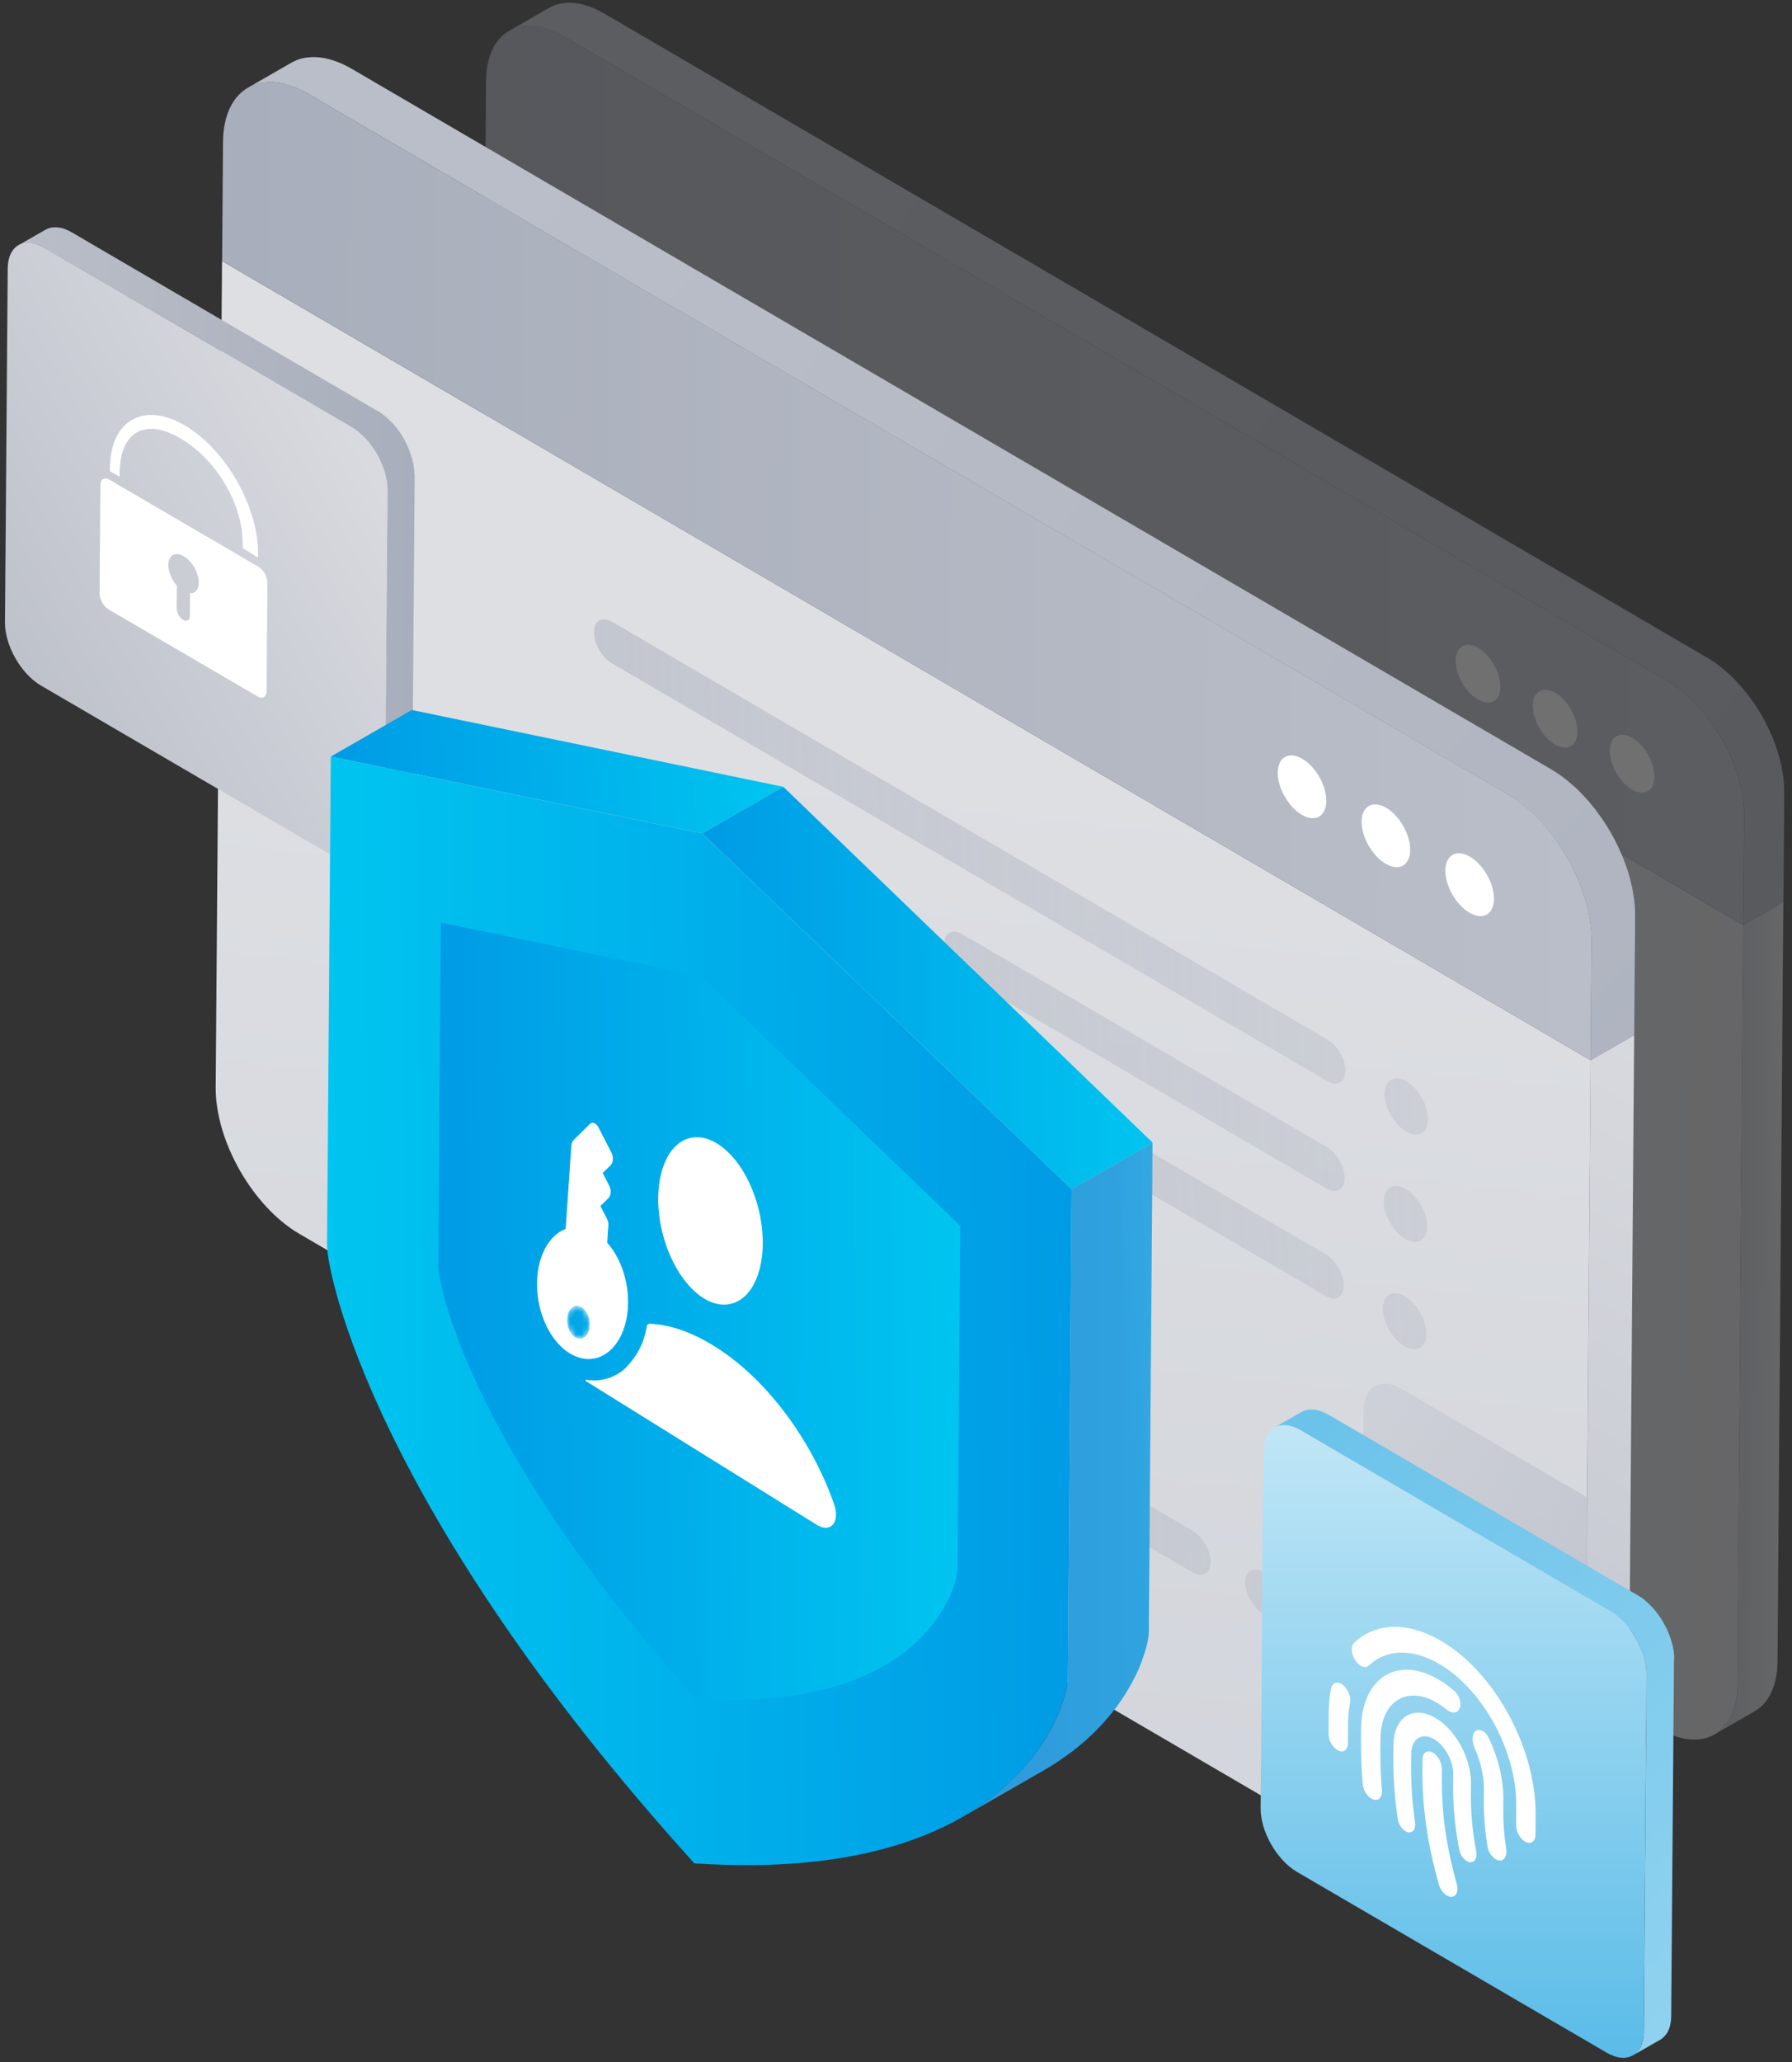 <svg width="319" height="367" viewBox="0 0 319 367" fill="none" xmlns="http://www.w3.org/2000/svg">
<rect x="0" y="0" width="319" height="367" fill="#333333" stroke="none"/>
<g clip-path="url(#clip0_45_1775)">
<g opacity="0.3">
<path d="M86.369 33.87L85.33 169.048C85.264 177.828 91.393 188.586 99.027 193.044L295.356 307.676C302.982 312.126 309.228 308.604 309.294 299.824L310.333 164.646L86.369 33.87Z" fill="url(#paint0_linear_45_1775)"/>
<path d="M309.294 299.808L310.334 164.63L317.459 160.531L316.42 295.709C316.383 300.076 314.824 303.14 312.327 304.57L305.202 308.67C307.699 307.239 309.258 304.168 309.294 299.808Z" fill="url(#paint1_linear_45_1775)"/>
<path d="M100.464 6.526C92.83 2.068 86.592 5.59 86.526 14.386L86.377 33.87L310.334 164.638L310.483 145.154C310.549 136.358 304.412 125.608 296.785 121.158L100.464 6.526Z" fill="url(#paint2_linear_45_1775)"/>
<path d="M99.335 5.924C99.11 5.814 98.894 5.712 98.677 5.618C98.6 5.586 98.522 5.547 98.445 5.516C98.236 5.43 98.034 5.351 97.825 5.28C97.779 5.264 97.725 5.241 97.678 5.225C97.43 5.139 97.175 5.06 96.935 4.989C96.896 4.981 96.865 4.973 96.834 4.965C96.447 4.862 96.059 4.775 95.687 4.711C95.37 4.663 95.067 4.631 94.765 4.614C94.703 4.613 94.641 4.605 94.579 4.605C94.307 4.596 94.036 4.595 93.78 4.601C93.733 4.601 93.686 4.608 93.64 4.616C93.43 4.63 93.221 4.653 93.011 4.683C92.949 4.69 92.879 4.705 92.817 4.713C92.584 4.758 92.351 4.804 92.126 4.872C92.118 4.872 92.103 4.872 92.095 4.88C91.885 4.941 91.676 5.017 91.474 5.094C91.411 5.117 91.357 5.14 91.295 5.171C91.124 5.247 90.953 5.324 90.782 5.416C90.727 5.447 90.673 5.47 90.618 5.501L97.743 1.401C97.743 1.401 97.798 1.371 97.821 1.355C97.852 1.34 97.883 1.325 97.915 1.309C98.078 1.217 98.249 1.14 98.428 1.063C98.459 1.048 98.49 1.033 98.521 1.017C98.544 1.01 98.575 1.002 98.606 0.987C98.808 0.902 99.018 0.834 99.236 0.773C99.243 0.773 99.251 0.773 99.259 0.765C99.484 0.704 99.717 0.651 99.95 0.605C99.981 0.606 100.005 0.59 100.028 0.59C100.067 0.591 100.105 0.591 100.136 0.575C100.338 0.545 100.548 0.523 100.765 0.509C100.796 0.509 100.835 0.501 100.866 0.494C100.882 0.494 100.889 0.494 100.905 0.494C101.169 0.48 101.432 0.481 101.704 0.498C101.727 0.498 101.758 0.498 101.781 0.498C101.812 0.498 101.851 0.506 101.89 0.506C102.192 0.523 102.502 0.556 102.812 0.604C103.184 0.66 103.572 0.747 103.959 0.858C103.982 0.858 104.006 0.866 104.029 0.874C104.044 0.874 104.052 0.881 104.068 0.889C104.315 0.96 104.563 1.039 104.811 1.126C104.865 1.141 104.912 1.165 104.966 1.181C105.167 1.251 105.369 1.33 105.578 1.416C105.609 1.424 105.632 1.44 105.655 1.448C105.701 1.471 105.756 1.495 105.81 1.518C106.026 1.612 106.243 1.714 106.468 1.824C106.553 1.863 106.638 1.902 106.723 1.949C107.009 2.098 107.303 2.255 107.597 2.427L303.926 117.058C304.367 117.316 304.807 117.605 305.24 117.902C305.379 118.004 305.519 118.105 305.658 118.207C305.951 118.418 306.237 118.636 306.523 118.863C306.686 118.988 306.84 119.128 306.994 119.261C307.257 119.487 307.52 119.713 307.775 119.947C307.929 120.095 308.091 120.235 308.246 120.384C308.338 120.477 308.439 120.563 308.531 120.657C308.632 120.758 308.724 120.875 308.824 120.976C309.133 121.295 309.442 121.623 309.743 121.966C309.835 122.075 309.943 122.168 310.036 122.277C310.113 122.371 310.19 122.472 310.267 122.565C310.452 122.783 310.63 123.001 310.807 123.227C310.923 123.375 311.046 123.508 311.154 123.656C311.246 123.78 311.331 123.905 311.424 124.029C311.555 124.201 311.678 124.38 311.809 124.551C311.894 124.668 311.986 124.784 312.071 124.909C312.217 125.119 312.348 125.329 312.494 125.539C312.587 125.672 312.672 125.804 312.764 125.944C312.802 125.998 312.841 126.053 312.872 126.107C313.118 126.496 313.357 126.885 313.58 127.282C313.595 127.305 313.61 127.336 313.626 127.36C313.672 127.438 313.718 127.523 313.764 127.609C313.918 127.889 314.079 128.169 314.225 128.449C314.295 128.581 314.356 128.721 314.425 128.853C314.494 128.993 314.563 129.133 314.633 129.273C314.694 129.397 314.755 129.514 314.817 129.638C314.97 129.965 315.116 130.299 315.262 130.626C315.285 130.68 315.316 130.742 315.339 130.797C315.339 130.812 315.354 130.828 315.362 130.843C315.538 131.255 315.707 131.675 315.868 132.087C315.898 132.165 315.921 132.242 315.952 132.32C316.005 132.475 316.059 132.623 316.112 132.778C316.189 132.988 316.266 133.19 316.334 133.4C316.388 133.563 316.434 133.726 316.479 133.889C316.54 134.084 316.594 134.27 316.655 134.464C316.685 134.581 316.731 134.697 316.762 134.822C316.823 135.031 316.861 135.249 316.914 135.458C316.975 135.691 317.036 135.932 317.081 136.165C317.096 136.25 317.127 136.328 317.142 136.414C317.18 136.584 317.195 136.755 317.225 136.926C317.293 137.299 317.361 137.663 317.405 138.036C317.421 138.137 317.443 138.238 317.458 138.346C317.488 138.579 317.503 138.804 317.525 139.037C317.539 139.2 317.562 139.363 317.569 139.526C317.605 140.038 317.626 140.558 317.623 141.062L317.474 160.546L310.349 164.646L310.498 145.162C310.501 144.657 310.48 144.145 310.444 143.626C310.429 143.463 310.414 143.3 310.4 143.137C310.37 142.803 310.333 142.477 310.28 142.143C310.228 141.778 310.168 141.406 310.1 141.033C310.054 140.777 310.009 140.529 309.956 140.272C309.903 140.039 309.842 139.799 309.789 139.566C309.705 139.232 309.621 138.906 309.53 138.572C309.477 138.377 309.415 138.191 309.354 137.997C309.24 137.624 309.117 137.259 308.987 136.886C308.934 136.73 308.88 136.583 308.827 136.427C308.635 135.914 308.436 135.409 308.221 134.904C308.198 134.85 308.168 134.787 308.145 134.733C307.945 134.282 307.738 133.831 307.515 133.388C307.446 133.248 307.377 133.108 307.308 132.968C307.093 132.548 306.87 132.128 306.639 131.724C306.593 131.646 306.547 131.56 306.501 131.475C306.224 130.993 305.931 130.518 305.631 130.051C305.546 129.919 305.454 129.787 305.362 129.647C305.138 129.312 304.915 128.977 304.676 128.65C304.553 128.471 304.422 128.3 304.291 128.129C304.09 127.856 303.882 127.592 303.666 127.327C303.489 127.109 303.312 126.883 303.134 126.673C302.965 126.47 302.787 126.268 302.61 126.073C302.309 125.738 302.008 125.403 301.692 125.083C301.499 124.881 301.306 124.686 301.105 124.491C300.951 124.343 300.796 124.195 300.642 124.054C300.387 123.82 300.124 123.586 299.862 123.368C299.707 123.235 299.553 123.103 299.39 122.978C299.104 122.751 298.811 122.533 298.525 122.314C298.386 122.213 298.247 122.103 298.107 122.01C297.675 121.705 297.234 121.424 296.793 121.166L100.464 6.526C100.17 6.354 99.876 6.198 99.59 6.049C99.505 6.01 99.42 5.963 99.343 5.924L99.335 5.924Z" fill="url(#paint3_linear_45_1775)"/>
<path d="M290.585 131.328C292.774 132.61 294.542 135.706 294.522 138.235C294.502 140.763 292.706 141.778 290.509 140.496C288.312 139.213 286.543 136.117 286.563 133.588C286.576 131.06 288.38 130.045 290.577 131.327" fill="white"/>
<path d="M276.871 123.318C279.068 124.6 280.829 127.696 280.809 130.225C280.796 132.753 278.992 133.768 276.795 132.486C274.599 131.203 272.837 128.107 272.858 125.586C272.87 123.058 274.674 122.035 276.871 123.318Z" fill="white"/>
<path d="M263.15 115.308C265.346 116.591 267.108 119.686 267.088 122.215C267.075 124.744 265.271 125.759 263.074 124.476C260.877 123.193 259.116 120.097 259.136 117.576C259.149 115.048 260.953 114.025 263.15 115.308Z" fill="white"/>
<path d="M150.213 92.907C148.589 91.96 147.259 92.706 147.242 94.583C147.233 96.453 148.533 98.747 150.157 99.694L267.236 168.05C268.868 169.004 270.191 168.251 270.208 166.374C270.224 164.497 268.917 162.218 267.293 161.263L150.213 92.907ZM280.073 185.682C278.116 184.54 276.506 185.439 276.487 187.696C276.476 189.954 278.045 192.715 280.01 193.865C281.974 195.014 283.577 194.107 283.595 191.85C283.606 189.593 282.038 186.831 280.073 185.682ZM172.844 123.772C171.212 122.818 169.89 123.572 169.873 125.449C169.856 127.326 171.163 129.605 172.788 130.559L195.156 143.614C196.781 144.561 198.111 143.815 198.128 141.938C198.137 140.068 196.837 137.774 195.213 136.827L172.844 123.772ZM207.503 144.008C205.879 143.061 204.549 143.807 204.532 145.684C204.515 147.561 205.822 149.848 207.447 150.795L267.104 185.626C268.736 186.58 270.058 185.827 270.075 183.95C270.092 182.073 268.785 179.794 267.16 178.839L207.503 144.008ZM279.933 203.25C277.976 202.108 276.366 203.007 276.347 205.265C276.329 207.522 277.905 210.283 279.87 211.433C281.834 212.583 283.437 211.675 283.456 209.418C283.474 207.161 281.898 204.4 279.933 203.25ZM172.704 141.341C171.072 140.386 169.75 141.14 169.733 143.017C169.716 144.894 171.024 147.173 172.648 148.127L195.016 161.182C196.641 162.129 197.971 161.383 197.988 159.506C197.997 157.637 196.697 155.342 195.073 154.396L172.704 141.341ZM207.363 161.576C205.739 160.63 204.409 161.376 204.392 163.253C204.375 165.13 205.682 167.416 207.307 168.363L266.964 203.194C268.596 204.149 269.918 203.395 269.935 201.518C269.945 199.649 268.645 197.362 267.021 196.407L207.363 161.576ZM157.036 152.411C151.405 149.125 146.801 151.717 146.753 158.201C146.706 164.686 151.229 172.612 156.859 175.897L259.444 235.79C265.075 239.075 269.672 236.484 269.719 229.992C269.766 223.507 265.252 215.589 259.621 212.304L157.036 152.411ZM279.489 260.911C277.532 259.769 275.922 260.668 275.903 262.926C275.885 265.183 277.461 267.944 279.426 269.094C281.39 270.244 282.993 269.336 283.011 267.079C283.03 264.822 281.454 262.061 279.489 260.911ZM206.919 219.245C205.295 218.298 203.965 219.044 203.948 220.921C203.939 222.791 205.238 225.085 206.863 226.032L245.157 248.387C246.781 249.333 248.111 248.588 248.128 246.71C248.145 244.833 246.838 242.547 245.213 241.6L206.919 219.245ZM256.769 248.35C255.145 247.404 253.815 248.15 253.798 250.027C253.781 251.904 255.088 254.191 256.713 255.137L266.52 260.863C268.152 261.817 269.474 261.064 269.491 259.187C269.508 257.31 268.201 255.03 266.576 254.076L256.769 248.35ZM280.205 168.082C278.249 166.94 276.638 167.848 276.62 170.105C276.601 172.362 278.178 175.123 280.142 176.273C282.107 177.423 283.709 176.515 283.728 174.258C283.747 172.001 282.17 169.232 280.205 168.09" fill="url(#paint4_linear_45_1775)"/>
</g>
<path d="M38.398 193.491C38.313 203.048 44.98 214.738 53.29 219.591L111.885 253.801L201.228 305.964L266.844 344.277C275.027 349.052 281.743 345.397 281.998 336.123C282.005 335.995 282.005 335.861 282.005 335.726L282.628 255.225L283.145 188.695L39.525 46.453L38.398 193.491Z" fill="url(#paint5_linear_45_1775)"/>
<path d="M282.018 335.726L283.152 188.688L290.902 184.232L289.769 331.27C289.726 336.017 288.033 339.354 285.32 340.905L277.569 345.361C280.283 343.803 281.983 340.466 282.018 335.719V335.726Z" fill="url(#paint6_linear_45_1775)"/>
<path d="M54.862 16.705C46.559 11.853 39.772 15.685 39.701 25.256L39.538 46.453L283.152 188.688L283.315 167.491C283.386 157.92 276.712 146.231 268.416 141.392L54.862 16.705Z" fill="url(#paint7_linear_45_1775)"/>
<path d="M53.63 16.054C53.382 15.933 53.148 15.827 52.914 15.721C52.829 15.685 52.744 15.643 52.659 15.607C52.432 15.515 52.213 15.43 51.986 15.352C51.937 15.338 51.873 15.31 51.823 15.296C51.554 15.203 51.278 15.118 51.016 15.04C50.973 15.033 50.938 15.026 50.909 15.012C50.491 14.899 50.066 14.807 49.662 14.736C49.315 14.686 48.989 14.651 48.656 14.63C48.593 14.63 48.522 14.623 48.451 14.623C48.153 14.615 47.863 14.608 47.58 14.623C47.53 14.623 47.48 14.63 47.431 14.637C47.204 14.651 46.977 14.679 46.744 14.707C46.68 14.715 46.602 14.729 46.531 14.743C46.276 14.793 46.021 14.842 45.78 14.92C45.773 14.92 45.752 14.92 45.745 14.927C45.518 14.991 45.291 15.076 45.065 15.161C45.001 15.189 44.937 15.21 44.873 15.246C44.689 15.331 44.505 15.416 44.314 15.515C44.257 15.551 44.193 15.572 44.136 15.607L51.887 11.151C51.887 11.151 51.944 11.116 51.972 11.101C52.007 11.087 52.036 11.066 52.071 11.052C52.248 10.953 52.432 10.868 52.631 10.783C52.666 10.769 52.694 10.747 52.73 10.733C52.758 10.726 52.787 10.719 52.822 10.698C53.042 10.606 53.268 10.528 53.509 10.464C53.516 10.464 53.523 10.464 53.538 10.457C53.785 10.393 54.033 10.329 54.288 10.287C54.324 10.287 54.345 10.273 54.373 10.273C54.416 10.273 54.459 10.273 54.494 10.258C54.714 10.223 54.94 10.202 55.181 10.188C55.217 10.188 55.259 10.181 55.294 10.174C55.309 10.174 55.323 10.174 55.337 10.174C55.62 10.159 55.911 10.159 56.208 10.174C56.237 10.174 56.265 10.174 56.293 10.174C56.329 10.174 56.371 10.181 56.414 10.181C56.74 10.202 57.08 10.237 57.42 10.287C57.824 10.351 58.249 10.443 58.667 10.563C58.695 10.563 58.716 10.57 58.745 10.577C58.759 10.577 58.773 10.584 58.787 10.591C59.056 10.669 59.326 10.754 59.595 10.847C59.651 10.861 59.708 10.889 59.765 10.903C59.984 10.981 60.204 11.066 60.431 11.158C60.466 11.165 60.487 11.187 60.516 11.194C60.565 11.222 60.622 11.243 60.686 11.272C60.92 11.371 61.16 11.484 61.401 11.604C61.493 11.647 61.586 11.69 61.678 11.739C61.989 11.902 62.308 12.072 62.627 12.256L276.174 136.943C276.656 137.226 277.131 137.538 277.605 137.864C277.754 137.977 277.91 138.084 278.059 138.197C278.377 138.424 278.689 138.665 279.001 138.912C279.178 139.047 279.348 139.203 279.511 139.345C279.794 139.593 280.085 139.841 280.361 140.088C280.531 140.251 280.708 140.4 280.871 140.563C280.97 140.662 281.084 140.762 281.183 140.861C281.289 140.974 281.395 141.094 281.502 141.208C281.835 141.555 282.175 141.909 282.501 142.285C282.6 142.405 282.72 142.504 282.819 142.625C282.904 142.724 282.989 142.837 283.074 142.936C283.273 143.17 283.471 143.411 283.662 143.659C283.79 143.822 283.925 143.964 284.038 144.127C284.137 144.261 284.229 144.396 284.328 144.53C284.47 144.715 284.605 144.913 284.746 145.097C284.838 145.225 284.938 145.352 285.03 145.487C285.186 145.714 285.334 145.94 285.49 146.174C285.589 146.316 285.682 146.465 285.781 146.613C285.823 146.67 285.866 146.734 285.901 146.79C286.17 147.215 286.425 147.633 286.673 148.066C286.687 148.094 286.709 148.122 286.723 148.151C286.773 148.236 286.822 148.328 286.872 148.42C287.042 148.724 287.212 149.029 287.375 149.334C287.453 149.475 287.516 149.631 287.594 149.773C287.672 149.922 287.743 150.078 287.821 150.226C287.885 150.361 287.956 150.488 288.019 150.623C288.189 150.977 288.345 151.339 288.501 151.7C288.529 151.757 288.558 151.827 288.586 151.884C288.586 151.898 288.6 151.92 288.614 151.934C288.806 152.38 288.99 152.841 289.167 153.287C289.202 153.372 289.224 153.457 289.259 153.542C289.316 153.712 289.373 153.875 289.436 154.038C289.521 154.265 289.606 154.484 289.677 154.711C289.734 154.888 289.783 155.065 289.833 155.242C289.897 155.455 289.961 155.653 290.024 155.866C290.06 155.993 290.109 156.121 290.138 156.255C290.201 156.482 290.244 156.723 290.301 156.95C290.364 157.205 290.435 157.467 290.485 157.722C290.499 157.814 290.534 157.899 290.549 157.991C290.591 158.175 290.605 158.359 290.641 158.551C290.711 158.954 290.789 159.351 290.839 159.755C290.853 159.868 290.882 159.975 290.896 160.095C290.931 160.35 290.945 160.591 290.967 160.846C290.981 161.023 291.009 161.2 291.016 161.377C291.059 161.937 291.08 162.497 291.073 163.049L290.91 184.239L283.159 188.695L283.322 167.498C283.322 166.946 283.301 166.393 283.266 165.826C283.252 165.649 283.23 165.472 283.216 165.295C283.181 164.934 283.145 164.579 283.089 164.211C283.032 163.814 282.968 163.411 282.89 163.007C282.841 162.73 282.791 162.461 282.734 162.178C282.678 161.923 282.614 161.661 282.55 161.413C282.458 161.051 282.366 160.697 282.267 160.329C282.21 160.116 282.139 159.918 282.076 159.705C281.948 159.302 281.82 158.905 281.679 158.494C281.622 158.324 281.565 158.161 281.502 157.998C281.296 157.438 281.077 156.893 280.843 156.34C280.814 156.284 280.786 156.213 280.758 156.156C280.538 155.667 280.319 155.178 280.071 154.69L279.844 154.236C279.61 153.783 279.369 153.322 279.114 152.883C279.065 152.798 279.015 152.706 278.965 152.614C278.661 152.09 278.349 151.572 278.016 151.062C277.924 150.921 277.825 150.772 277.726 150.623C277.485 150.262 277.237 149.893 276.982 149.539C276.847 149.348 276.705 149.157 276.564 148.972C276.344 148.675 276.117 148.384 275.884 148.101C275.692 147.867 275.501 147.619 275.303 147.385C275.119 147.166 274.927 146.946 274.729 146.734C274.403 146.365 274.077 146.004 273.73 145.657C273.517 145.437 273.312 145.225 273.092 145.012C272.922 144.849 272.759 144.693 272.589 144.538C272.313 144.283 272.03 144.027 271.739 143.794C271.569 143.652 271.406 143.503 271.229 143.369C270.917 143.121 270.599 142.887 270.287 142.646C270.138 142.533 269.982 142.419 269.834 142.313C269.366 141.98 268.884 141.675 268.402 141.392L54.862 16.705C54.544 16.521 54.225 16.351 53.913 16.188C53.821 16.146 53.729 16.096 53.644 16.054H53.637H53.63Z" fill="url(#paint8_linear_45_1775)"/>
<path d="M261.665 152.465C264.045 153.861 265.972 157.226 265.951 159.982C265.937 162.73 263.974 163.836 261.587 162.44C259.199 161.044 257.272 157.679 257.294 154.923C257.315 152.167 259.27 151.069 261.658 152.465" fill="white"/>
<path d="M246.745 143.751C249.132 145.147 251.052 148.512 251.031 151.268C251.017 154.017 249.054 155.122 246.667 153.726C244.279 152.331 242.359 148.966 242.381 146.224C242.402 143.482 244.357 142.363 246.745 143.758V143.751Z" fill="white"/>
<path d="M231.818 135.037C234.205 136.433 236.125 139.798 236.104 142.554C236.083 145.303 234.127 146.408 231.74 145.012C229.352 143.617 227.432 140.252 227.454 137.51C227.468 134.761 229.43 133.649 231.818 135.044V135.037Z" fill="white"/>
<path d="M108.973 110.674C107.202 109.647 105.757 110.454 105.743 112.495C105.721 114.535 107.145 117.021 108.916 118.056L236.267 192.407C238.045 193.449 239.483 192.627 239.497 190.587C239.519 188.546 238.095 186.067 236.324 185.025L108.973 110.674ZM250.23 211.592C248.105 210.352 246.348 211.33 246.327 213.781C246.306 216.24 248.02 219.243 250.16 220.49C252.299 221.744 254.042 220.752 254.063 218.301C254.084 215.843 252.37 212.839 250.23 211.592ZM133.592 144.247C131.813 143.213 130.375 144.027 130.361 146.068C130.347 148.108 131.764 150.588 133.535 151.629L157.87 165.826C159.634 166.854 161.086 166.046 161.101 164.006C161.108 161.972 159.698 159.479 157.927 158.444L133.592 144.247ZM171.295 166.259C169.531 165.231 168.079 166.039 168.065 168.079C168.043 170.12 169.467 172.606 171.239 173.641L236.132 211.528C237.91 212.563 239.349 211.748 239.363 209.708C239.37 207.674 237.96 205.188 236.189 204.146L171.295 166.259ZM250.082 230.699C247.956 229.459 246.199 230.437 246.178 232.888C246.157 235.346 247.871 238.35 250.011 239.597C252.136 240.837 253.893 239.859 253.914 237.408C253.936 234.95 252.221 231.946 250.082 230.699ZM133.443 163.361C131.665 162.32 130.227 163.141 130.212 165.182C130.198 167.222 131.615 169.702 133.386 170.743L157.721 184.94C159.485 185.968 160.938 185.16 160.952 183.12C160.973 181.079 159.549 178.593 157.778 177.558L133.443 163.361ZM171.146 185.372C169.382 184.345 167.93 185.153 167.916 187.193C167.909 189.226 169.319 191.72 171.09 192.754L235.983 230.642C237.762 231.677 239.2 230.862 239.214 228.822C239.221 226.788 237.811 224.302 236.04 223.26L171.146 185.372ZM249.6 293.439C247.474 292.199 245.718 293.177 245.696 295.628C245.682 298.086 247.389 301.09 249.529 302.337C251.654 303.577 253.411 302.599 253.433 300.148C253.454 297.697 251.739 294.686 249.6 293.439ZM170.665 248.12C168.901 247.092 167.448 247.9 167.434 249.94C167.427 251.974 168.837 254.467 170.608 255.502L212.265 279.816C214.029 280.843 215.481 280.035 215.495 277.995C215.516 275.955 214.092 273.468 212.321 272.434L170.665 248.12ZM224.889 279.78C223.125 278.753 221.673 279.561 221.659 281.601C221.637 283.641 223.061 286.128 224.833 287.162L235.502 293.389C237.273 294.424 238.718 293.609 238.732 291.569C238.754 289.528 237.33 287.049 235.558 286.007L224.889 279.78ZM250.386 192.471C248.261 191.231 246.504 192.216 246.483 194.674C246.461 197.133 248.176 200.137 250.315 201.383C252.455 202.637 254.198 201.645 254.219 199.194C254.233 196.736 252.526 193.725 250.386 192.485" fill="url(#paint9_linear_45_1775)"/>
<path d="M242.211 316.414C242.176 320.693 245.165 325.935 248.878 328.103L281.997 347.437C282.005 347.309 282.005 347.175 282.005 347.04L282.628 266.539L249.508 247.199C245.782 245.024 242.75 246.745 242.714 251.031L242.211 316.414Z" fill="url(#paint10_linear_45_1775)"/>
<path d="M73.82 84.486L73.332 147.453C73.332 147.58 73.317 147.68 73.317 147.779C73.317 147.885 73.31 147.977 73.303 148.098C73.296 148.204 73.275 148.296 73.261 148.409C73.254 148.501 73.232 148.608 73.218 148.707C73.211 148.763 73.211 148.799 73.19 148.841C73.19 148.848 73.183 148.87 73.183 148.877C73.183 148.933 73.176 148.969 73.154 149.033C73.126 149.139 73.098 149.252 73.069 149.359C73.027 149.479 72.999 149.585 72.963 149.706C72.906 149.812 72.864 149.925 72.807 150.032V150.06H72.8C72.729 150.244 72.644 150.372 72.552 150.527C72.481 150.634 72.396 150.719 72.318 150.811C72.262 150.875 72.212 150.967 72.134 151.03C71.915 151.257 71.681 151.47 71.426 151.611L66.58 154.389C66.856 154.233 67.09 154.034 67.288 153.808C67.359 153.744 67.416 153.652 67.48 153.588C67.664 153.361 67.834 153.113 67.961 152.823C67.969 152.823 67.969 152.816 67.969 152.816C68.132 152.469 68.259 152.086 68.344 151.668V151.633C68.443 151.215 68.486 150.747 68.486 150.237L68.975 87.27C68.975 86.753 68.939 86.215 68.861 85.683C68.776 85.145 68.649 84.614 68.493 84.068H68.486C68.323 83.523 68.139 82.984 67.912 82.446C67.721 82.007 67.522 81.581 67.288 81.178C67.253 81.078 67.203 80.993 67.154 80.901C67.147 80.873 67.126 80.866 67.118 80.838C66.835 80.349 66.523 79.846 66.176 79.399C65.836 78.918 65.475 78.478 65.092 78.067C65.085 78.067 65.085 78.06 65.064 78.06C64.695 77.65 64.285 77.274 63.881 76.934L63.852 76.906C63.434 76.558 63.002 76.261 62.556 75.999L7.892 44.105C7.673 43.977 7.453 43.871 7.255 43.779C7.248 43.772 7.226 43.772 7.219 43.75C7.021 43.651 6.808 43.566 6.61 43.495C6.603 43.495 6.582 43.495 6.574 43.488C6.383 43.431 6.192 43.382 6.001 43.332C5.994 43.325 5.965 43.325 5.944 43.325C5.76 43.283 5.59 43.254 5.406 43.233C5.377 43.233 5.37 43.226 5.335 43.226C5.172 43.219 5.009 43.212 4.846 43.226H4.754C4.591 43.233 4.428 43.254 4.265 43.283C4.237 43.29 4.208 43.311 4.18 43.311C4.045 43.339 3.918 43.375 3.797 43.417C3.613 43.481 3.45 43.552 3.287 43.644L8.133 40.867C8.296 40.782 8.459 40.704 8.622 40.647C8.622 40.647 8.629 40.647 8.65 40.64C8.778 40.605 8.898 40.555 9.026 40.534C9.054 40.534 9.082 40.527 9.111 40.527C9.231 40.499 9.359 40.47 9.493 40.463H9.692C9.692 40.463 9.777 40.456 9.812 40.456C9.918 40.456 10.011 40.463 10.131 40.47H10.188C10.188 40.47 10.223 40.477 10.244 40.477C10.301 40.477 10.372 40.484 10.428 40.484C10.521 40.492 10.62 40.513 10.712 40.541C10.74 40.541 10.768 40.548 10.797 40.548C10.804 40.548 10.825 40.555 10.854 40.555C10.889 40.562 10.938 40.562 10.974 40.584C11.059 40.612 11.158 40.626 11.25 40.654C11.307 40.683 11.357 40.69 11.413 40.725H11.449C11.449 40.725 11.477 40.732 11.505 40.754C11.59 40.782 11.668 40.81 11.76 40.853C11.845 40.881 11.923 40.924 12.015 40.959C12.023 40.959 12.044 40.966 12.051 40.987C12.058 40.987 12.079 40.987 12.086 40.995C12.157 41.023 12.207 41.051 12.27 41.08C12.355 41.115 12.455 41.164 12.525 41.214C12.596 41.249 12.66 41.285 12.724 41.32L67.373 73.236C67.373 73.236 67.409 73.264 67.43 73.264C67.529 73.321 67.621 73.392 67.706 73.448C67.799 73.505 67.898 73.576 67.99 73.633C68.075 73.704 68.174 73.767 68.266 73.838C68.358 73.909 68.457 73.973 68.549 74.058C68.585 74.086 68.635 74.114 68.656 74.143C68.663 74.15 68.684 74.171 68.691 74.171C68.727 74.207 68.783 74.256 68.826 74.299C68.918 74.384 69.017 74.462 69.109 74.546C69.201 74.646 69.3 74.731 69.392 74.823C69.485 74.908 69.584 75.007 69.669 75.099L69.888 75.319C69.888 75.319 69.924 75.354 69.945 75.375C70.03 75.475 70.108 75.567 70.193 75.666C70.285 75.765 70.37 75.857 70.448 75.956C70.533 76.063 70.611 76.155 70.696 76.275C70.788 76.403 70.887 76.523 70.979 76.651C70.979 76.651 70.979 76.658 70.987 76.658C71.121 76.849 71.263 77.04 71.376 77.231C71.539 77.494 71.702 77.742 71.858 78.018C71.865 78.046 71.886 78.075 71.893 78.103C71.9 78.131 71.922 78.16 71.929 78.167C72.014 78.301 72.092 78.443 72.156 78.592C72.212 78.691 72.248 78.783 72.304 78.882C72.333 78.911 72.34 78.946 72.361 78.981C72.418 79.088 72.467 79.208 72.524 79.329C72.559 79.435 72.616 79.527 72.658 79.647C72.665 79.654 72.665 79.683 72.687 79.704C72.687 79.704 72.687 79.711 72.694 79.711C72.722 79.796 72.758 79.874 72.786 79.959C72.821 80.058 72.871 80.157 72.906 80.278C72.942 80.384 72.991 80.476 73.027 80.597C73.062 80.703 73.112 80.816 73.147 80.923C73.176 81.05 73.211 81.149 73.239 81.27C73.246 81.277 73.246 81.305 73.268 81.326V81.355C73.296 81.44 73.324 81.539 73.353 81.617C73.381 81.723 73.409 81.844 73.438 81.964C73.466 82.091 73.494 82.191 73.523 82.311C73.551 82.439 73.579 82.538 73.587 82.658C73.615 82.764 73.622 82.857 73.643 82.977C73.671 83.105 73.679 83.204 73.7 83.324C73.707 83.43 73.728 83.544 73.728 83.643C73.735 83.749 73.757 83.863 73.757 83.962C73.764 84.068 73.764 84.181 73.764 84.281C73.771 84.387 73.771 84.479 73.771 84.578L73.749 84.543L73.82 84.486Z" fill="url(#paint11_linear_45_1775)"/>
<path d="M62.542 75.992C66.126 78.081 69.003 83.133 68.975 87.256L68.486 150.223C68.457 154.346 65.531 156.004 61.947 153.914L7.304 122.019C3.726 119.929 0.85 114.878 0.886 110.755L1.374 47.788C1.403 43.665 4.329 42.007 7.913 44.097L62.556 75.999H62.549L62.542 75.992Z" fill="url(#paint12_linear_45_1775)"/>
<path d="M32.61 110.323C31.965 109.947 31.448 109.041 31.448 108.297L31.483 104.223C30.584 103.189 29.96 101.765 29.967 100.525C29.974 98.811 31.207 98.123 32.702 98.995C34.197 99.866 35.394 101.97 35.38 103.685C35.38 104.924 34.735 105.626 33.828 105.59L33.793 109.664C33.793 110.408 33.262 110.705 32.617 110.323M19.504 85.385C18.604 84.861 17.874 85.279 17.874 86.306L17.725 105.647C17.725 106.681 18.434 107.942 19.326 108.46L45.822 123.932C46.722 124.456 47.452 124.045 47.452 123.011L47.601 103.67C47.601 102.643 46.892 101.382 45.992 100.858L19.497 85.385" fill="white"/>
<path d="M32.879 75.701C40.148 79.945 46.014 90.217 45.943 98.598C45.943 98.825 45.943 99.037 45.922 99.25L43.187 97.521C43.194 97.302 43.201 97.082 43.201 96.862C43.258 89.573 38.398 81.68 32.078 77.99C25.752 74.291 21.346 76.906 21.289 84.195C21.289 84.422 21.289 84.642 21.303 84.868L19.581 83.87C19.581 83.643 19.567 83.423 19.574 83.197C19.638 74.816 25.61 71.451 32.879 75.694" fill="white"/>
<path d="M58.886 134.648L73.31 126.359L139.443 140.032L125.019 148.321L58.886 134.648Z" fill="url(#paint13_linear_45_1775)"/>
<path d="M125.012 148.321L190.763 211.649C190.735 215.744 190.126 293.538 190.097 298.575C190.055 303.598 181.05 335.464 123.602 331.624C66.622 268.65 58.177 226.597 58.22 221.581C58.262 216.544 58.857 138.757 58.886 134.655L125.019 148.328L125.012 148.321Z" fill="url(#paint14_linear_45_1775)"/>
<path d="M124.828 173.768L170.927 218.173C170.912 221.043 170.487 275.586 170.459 279.114C170.431 282.635 164.111 304.979 123.85 302.28C83.901 258.137 77.978 228.651 78.007 225.13C78.035 221.609 78.46 167.059 78.474 164.19L124.835 173.775L124.828 173.768Z" fill="url(#paint15_linear_45_1775)"/>
<path d="M125.012 148.321L139.436 140.032L205.187 203.36L190.763 211.649L125.019 148.321H125.012Z" fill="url(#paint16_linear_45_1775)"/>
<path d="M205.187 203.36L190.763 211.649C190.735 215.744 190.126 293.538 190.097 298.575C190.097 298.759 190.076 298.979 190.055 299.234V299.298C190.026 299.553 189.984 299.829 189.934 300.134C189.934 300.176 189.92 300.226 189.906 300.268C189.856 300.523 189.793 300.793 189.736 301.069C189.686 301.281 189.615 301.515 189.552 301.742C189.502 301.926 189.453 302.11 189.389 302.316C189.233 302.819 189.056 303.364 188.843 303.931C188.68 304.37 188.496 304.831 188.291 305.305C188.234 305.44 188.163 305.582 188.106 305.716C187.958 306.035 187.809 306.361 187.639 306.701C187.483 307.013 187.313 307.332 187.143 307.657C186.994 307.927 186.853 308.196 186.697 308.472C186.512 308.798 186.3 309.138 186.094 309.478C185.917 309.762 185.747 310.052 185.549 310.342C185.386 310.583 185.216 310.831 185.046 311.072C184.812 311.419 184.571 311.752 184.309 312.099C184.125 312.347 183.92 312.609 183.714 312.865C183.445 313.212 183.169 313.545 182.871 313.892C182.651 314.154 182.425 314.409 182.191 314.671C181.886 315.018 181.56 315.358 181.242 315.698C180.994 315.96 180.739 316.215 180.476 316.478C180.129 316.825 179.754 317.165 179.385 317.512C179.116 317.76 178.84 318.015 178.557 318.27C178.153 318.624 177.706 318.971 177.274 319.326C176.984 319.559 176.708 319.793 176.41 320.02C175.907 320.402 175.369 320.771 174.837 321.153C174.568 321.345 174.313 321.536 174.023 321.72C173.187 322.273 172.315 322.825 171.387 323.35L185.811 315.061C186.732 314.536 187.603 313.984 188.447 313.431C188.723 313.247 188.978 313.056 189.247 312.865C189.785 312.489 190.324 312.121 190.834 311.731C191.139 311.504 191.422 311.271 191.705 311.037C192.145 310.683 192.577 310.335 192.988 309.981C193.278 309.726 193.547 309.478 193.817 309.223C194.192 308.876 194.56 308.536 194.908 308.189C195.17 307.927 195.418 307.679 195.659 307.417C195.991 307.069 196.31 306.729 196.615 306.382C196.842 306.12 197.075 305.865 197.295 305.603C197.585 305.256 197.862 304.916 198.138 304.576C198.344 304.321 198.535 304.066 198.726 303.811C198.981 303.463 199.229 303.123 199.463 302.776C199.633 302.535 199.803 302.287 199.966 302.047C200.023 301.962 200.093 301.869 200.143 301.777C200.271 301.579 200.384 301.381 200.497 301.182C200.71 300.849 200.915 300.509 201.099 300.176C201.262 299.9 201.397 299.631 201.546 299.362C201.716 299.043 201.886 298.724 202.042 298.412C202.091 298.313 202.155 298.2 202.205 298.101C202.318 297.874 202.41 297.647 202.509 297.427C202.566 297.293 202.637 297.151 202.693 297.017C202.892 296.556 203.076 296.11 203.239 295.671C203.239 295.663 203.239 295.656 203.246 295.642C203.459 295.068 203.643 294.537 203.791 294.034C203.799 293.992 203.827 293.949 203.834 293.906C203.884 293.744 203.912 293.609 203.954 293.46C204.018 293.233 204.082 293 204.139 292.787C204.146 292.738 204.167 292.688 204.181 292.638C204.231 292.405 204.273 292.192 204.316 291.98C204.316 291.937 204.33 291.887 204.344 291.845V291.817C204.387 291.59 204.422 291.377 204.45 291.179C204.45 291.122 204.465 291.059 204.465 291.009C204.465 290.981 204.465 290.966 204.465 290.945C204.465 290.91 204.465 290.889 204.472 290.853C204.479 290.754 204.486 290.655 204.5 290.556C204.5 290.463 204.5 290.378 204.5 290.3V290.286C204.514 287.849 204.67 268.339 204.819 248.403C204.819 247.121 204.833 245.831 204.847 244.549C204.89 238.761 204.939 233.03 204.982 227.766C204.982 226.597 204.996 225.442 205.01 224.323C205.01 223.763 205.01 223.211 205.017 222.658C205.024 221.021 205.038 219.449 205.06 217.961C205.067 215.97 205.088 214.128 205.102 212.471C205.109 210.806 205.123 209.332 205.13 208.064C205.13 207.433 205.13 206.86 205.138 206.335C205.145 204.777 205.152 203.75 205.152 203.36H205.18H205.187Z" fill="url(#paint17_linear_45_1775)"/>
<path opacity="0.3" d="M205.187 203.36L190.763 211.649C190.735 215.744 190.126 293.538 190.097 298.575C190.097 298.759 190.076 298.979 190.055 299.234V299.298C190.026 299.553 189.984 299.829 189.934 300.134C189.934 300.176 189.92 300.226 189.906 300.268C189.856 300.523 189.793 300.793 189.736 301.069C189.686 301.281 189.615 301.515 189.552 301.742C189.502 301.926 189.453 302.11 189.389 302.316C189.233 302.819 189.056 303.364 188.843 303.931C188.68 304.37 188.496 304.831 188.291 305.305C188.234 305.44 188.163 305.582 188.106 305.716C187.958 306.035 187.809 306.361 187.639 306.701C187.483 307.013 187.313 307.332 187.143 307.657C186.994 307.927 186.853 308.196 186.697 308.472C186.512 308.798 186.3 309.138 186.094 309.478C185.917 309.762 185.747 310.052 185.549 310.342C185.386 310.583 185.216 310.831 185.046 311.072C184.812 311.419 184.571 311.752 184.309 312.099C184.125 312.347 183.92 312.609 183.714 312.865C183.445 313.212 183.169 313.545 182.871 313.892C182.651 314.154 182.425 314.409 182.191 314.671C181.886 315.018 181.56 315.358 181.242 315.698C180.994 315.96 180.739 316.215 180.476 316.478C180.129 316.825 179.754 317.165 179.385 317.512C179.116 317.76 178.84 318.015 178.557 318.27C178.153 318.624 177.706 318.971 177.274 319.326C176.984 319.559 176.708 319.793 176.41 320.02C175.907 320.402 175.369 320.771 174.837 321.153C174.568 321.345 174.313 321.536 174.023 321.72C173.187 322.273 172.315 322.825 171.387 323.35L185.811 315.061C186.732 314.536 187.603 313.984 188.447 313.431C188.723 313.247 188.978 313.056 189.247 312.865C189.785 312.489 190.324 312.121 190.834 311.731C191.139 311.504 191.422 311.271 191.705 311.037C192.145 310.683 192.577 310.335 192.988 309.981C193.278 309.726 193.547 309.478 193.817 309.223C194.192 308.876 194.56 308.536 194.908 308.189C195.17 307.927 195.418 307.679 195.659 307.417C195.991 307.069 196.31 306.729 196.615 306.382C196.842 306.12 197.075 305.865 197.295 305.603C197.585 305.256 197.862 304.916 198.138 304.576C198.344 304.321 198.535 304.066 198.726 303.811C198.981 303.463 199.229 303.123 199.463 302.776C199.633 302.535 199.803 302.287 199.966 302.047C200.023 301.962 200.093 301.869 200.143 301.777C200.271 301.579 200.384 301.381 200.497 301.182C200.71 300.849 200.915 300.509 201.099 300.176C201.262 299.9 201.397 299.631 201.546 299.362C201.716 299.043 201.886 298.724 202.042 298.412C202.091 298.313 202.155 298.2 202.205 298.101C202.318 297.874 202.41 297.647 202.509 297.427C202.566 297.293 202.637 297.151 202.693 297.017C202.892 296.556 203.076 296.11 203.239 295.671C203.239 295.663 203.239 295.656 203.246 295.642C203.459 295.068 203.643 294.537 203.791 294.034C203.799 293.992 203.827 293.949 203.834 293.906C203.884 293.744 203.912 293.609 203.954 293.46C204.018 293.233 204.082 293 204.139 292.787C204.146 292.738 204.167 292.688 204.181 292.638C204.231 292.405 204.273 292.192 204.316 291.98C204.316 291.937 204.33 291.887 204.344 291.845V291.817C204.387 291.59 204.422 291.377 204.45 291.179C204.45 291.122 204.465 291.059 204.465 291.009C204.465 290.981 204.465 290.966 204.465 290.945C204.465 290.91 204.465 290.889 204.472 290.853C204.479 290.754 204.486 290.655 204.5 290.556C204.5 290.463 204.5 290.378 204.5 290.3V290.286C204.514 287.849 204.67 268.339 204.819 248.403C204.819 247.121 204.833 245.831 204.847 244.549C204.89 238.761 204.939 233.03 204.982 227.766C204.982 226.597 204.996 225.442 205.01 224.323C205.01 223.763 205.01 223.211 205.017 222.658C205.024 221.021 205.038 219.449 205.06 217.961C205.067 215.97 205.088 214.128 205.102 212.471C205.109 210.806 205.123 209.332 205.13 208.064C205.13 207.433 205.13 206.86 205.138 206.335C205.145 204.777 205.152 203.75 205.152 203.36H205.18H205.187Z" fill="url(#paint18_linear_45_1775)"/>
<path d="M129.95 205.4C125.182 200.441 119.762 201.752 117.843 208.319C115.923 214.886 118.232 224.224 123 229.183C127.768 234.142 133.18 232.838 135.107 226.264C137.027 219.697 134.725 210.345 129.957 205.393L129.95 205.4Z" fill="white"/>
<path d="M104.402 245.559C104.283 245.537 104.197 245.736 104.299 245.8L145.515 271.449C147.959 272.866 149.567 270.818 148.469 267.666C144.36 255.976 136.014 244.726 126.323 239.073C122.519 236.846 118.896 235.718 115.652 235.585C115.394 235.575 115.176 235.767 115.137 236.021C114.637 239.209 113.292 241.368 111.686 243.124C109.793 245.195 106.822 246.015 104.402 245.559Z" fill="white"/>
<path d="M97.439 236.296C100.287 241.807 105.388 243.515 108.845 240.1C112.303 236.685 112.791 229.445 109.95 223.933C109.405 222.871 108.767 221.95 108.08 221.177L108.286 218.117C108.314 217.706 108.222 217.267 108.038 216.906L106.869 214.639L108.293 213.236C108.767 212.768 108.831 211.783 108.442 211.033L107.273 208.765L108.697 207.363C109.171 206.895 109.235 205.91 108.845 205.159L106.507 200.618C106.118 199.86 105.424 199.634 104.956 200.101L102.115 202.914C101.888 203.14 101.747 203.495 101.718 203.906L100.712 218.726C99.954 219.017 99.225 219.484 98.559 220.143C95.101 223.558 94.613 230.798 97.454 236.31L97.439 236.296ZM104.531 233.781C105.239 235.162 105.119 236.969 104.255 237.819C103.39 238.669 102.115 238.244 101.407 236.87C100.698 235.488 100.819 233.682 101.683 232.831C102.547 231.981 103.822 232.399 104.531 233.781Z" fill="white"/>
<mask id="mask0_45_1775" style="mask-type:luminance" maskUnits="userSpaceOnUse" x="95" y="199" width="17" height="43">
<path d="M97.439 236.296C100.287 241.807 105.388 243.515 108.845 240.1C112.303 236.685 112.791 229.445 109.95 223.933C109.405 222.871 108.767 221.95 108.08 221.177L108.286 218.117C108.314 217.706 108.222 217.267 108.038 216.906L106.869 214.639L108.293 213.236C108.767 212.768 108.831 211.783 108.442 211.033L107.273 208.765L108.697 207.363C109.171 206.895 109.235 205.91 108.845 205.159L106.507 200.618C106.118 199.86 105.424 199.634 104.956 200.101L102.115 202.914C101.888 203.14 101.747 203.495 101.718 203.906L100.712 218.726C99.954 219.017 99.225 219.484 98.559 220.143C95.101 223.558 94.613 230.798 97.454 236.31L97.439 236.296ZM104.531 233.781C105.239 235.162 105.119 236.969 104.255 237.819C103.39 238.669 102.115 238.244 101.407 236.87C100.698 235.488 100.819 233.682 101.683 232.831C102.547 231.981 103.822 232.399 104.531 233.781Z" fill="white"/>
</mask>
<g mask="url(#mask0_45_1775)">
<path d="M109.455 239.413L110 238.648L110.475 237.805L110.872 236.905L111.205 235.941L111.46 234.935L111.644 233.88L111.757 232.796L111.8 231.691L111.757 230.564L111.651 229.431L111.46 228.297L111.197 227.171L110.857 226.066L110.439 224.982L109.951 223.926L109.738 223.536L109.526 223.154L109.299 222.793L109.065 222.438L108.831 222.098L108.583 221.772L108.335 221.468L108.08 221.17L108.293 218.11V217.954L108.286 217.798L108.272 217.642L108.243 217.486L108.208 217.33L108.165 217.182L108.109 217.04L108.038 216.898L106.869 214.631L108.293 213.229L108.449 213.03L108.569 212.789L108.647 212.52L108.69 212.23V211.925L108.647 211.62L108.569 211.316L108.442 211.018L107.273 208.751L108.69 207.348L108.852 207.15L108.973 206.909L109.051 206.64L109.093 206.349V206.045L109.051 205.74L108.966 205.436L108.838 205.138L106.5 200.604L106.338 200.342L106.16 200.136L105.962 199.981L105.757 199.881L105.544 199.839L105.331 199.86L105.133 199.938L104.942 200.08L102.101 202.892L102.023 202.984L101.945 203.084L101.881 203.197L101.825 203.317L101.782 203.452L101.747 203.587L101.718 203.735L101.704 203.884L100.691 218.705L100.408 218.825L100.131 218.96L99.855 219.109L99.579 219.279L99.317 219.463L99.055 219.668L98.793 219.888L98.545 220.122L97.928 220.809L97.39 221.574L96.915 222.41L96.511 223.317L96.185 224.273L95.923 225.286L95.739 226.335L95.626 227.419L95.59 228.531L95.626 229.65L95.739 230.784L95.923 231.917L96.185 233.044L96.525 234.156L96.944 235.24L97.439 236.296L97.999 237.28L98.608 238.18L99.253 238.988L99.933 239.696L100.649 240.305L101.385 240.823L102.143 241.233L102.916 241.545L103.688 241.751L104.467 241.843L105.239 241.836L106.005 241.715L106.755 241.481L107.478 241.134L108.179 240.674L108.845 240.093L109.455 239.413Z" fill="white"/>
</g>
<path d="M297.992 295.279L297.496 358.798C297.496 358.926 297.482 359.032 297.482 359.124C297.482 359.23 297.475 359.329 297.468 359.443C297.461 359.549 297.44 359.641 297.425 359.762C297.418 359.861 297.397 359.967 297.383 360.059C297.376 360.116 297.376 360.158 297.355 360.194C297.355 360.201 297.347 360.222 297.347 360.236C297.347 360.293 297.34 360.335 297.319 360.392C297.291 360.498 297.262 360.612 297.234 360.718C297.192 360.846 297.163 360.952 297.128 361.065C297.071 361.171 297.029 361.285 296.972 361.391V361.419H296.965C296.894 361.604 296.809 361.738 296.71 361.894C296.639 362 296.554 362.085 296.476 362.184C296.419 362.248 296.37 362.34 296.292 362.404C296.065 362.638 295.838 362.843 295.576 362.992L290.688 365.798C290.971 365.642 291.198 365.443 291.404 365.21C291.474 365.146 291.531 365.054 291.595 364.99C291.779 364.756 291.956 364.508 292.084 364.218C292.091 364.218 292.091 364.211 292.091 364.211C292.261 363.864 292.381 363.481 292.473 363.056V363.02C292.573 362.595 292.615 362.121 292.615 361.611L293.111 298.091C293.111 297.567 293.076 297.029 292.991 296.49C292.906 295.952 292.771 295.406 292.622 294.861H292.615C292.452 294.308 292.261 293.77 292.034 293.224C291.843 292.778 291.644 292.353 291.404 291.949C291.368 291.85 291.319 291.765 291.269 291.666C291.262 291.637 291.241 291.63 291.234 291.595C290.943 291.099 290.631 290.596 290.284 290.143C289.937 289.661 289.576 289.214 289.193 288.796C289.186 288.796 289.186 288.789 289.165 288.789C288.789 288.371 288.379 287.996 287.975 287.656L287.946 287.628C287.521 287.28 287.089 286.976 286.636 286.714L231.497 254.543C231.278 254.416 231.058 254.309 230.853 254.21C230.846 254.203 230.824 254.203 230.81 254.182C230.612 254.083 230.399 253.998 230.194 253.927C230.187 253.927 230.165 253.927 230.151 253.92C229.96 253.863 229.769 253.813 229.57 253.764C229.563 253.757 229.528 253.757 229.514 253.757C229.329 253.714 229.159 253.686 228.975 253.665C228.947 253.665 228.933 253.657 228.904 253.657C228.741 253.65 228.579 253.643 228.416 253.657H228.316C228.153 253.665 227.991 253.686 227.821 253.714C227.792 253.721 227.764 253.742 227.735 253.742C227.601 253.771 227.473 253.806 227.353 253.849C227.169 253.913 227.006 253.983 226.843 254.075L231.731 251.27C231.894 251.185 232.057 251.107 232.227 251.05C232.227 251.05 232.234 251.05 232.255 251.043C232.383 251.008 232.503 250.958 232.631 250.937C232.659 250.937 232.688 250.93 232.716 250.93C232.843 250.902 232.964 250.873 233.098 250.866H233.304C233.304 250.866 233.389 250.859 233.431 250.859C233.538 250.859 233.637 250.866 233.75 250.873H233.807C233.807 250.873 233.849 250.88 233.864 250.88C233.92 250.88 233.991 250.887 234.048 250.887C234.147 250.895 234.239 250.916 234.338 250.944C234.367 250.944 234.395 250.951 234.423 250.951C234.43 250.951 234.452 250.958 234.48 250.958C234.515 250.965 234.565 250.965 234.607 250.987C234.692 251.015 234.792 251.029 234.891 251.057C234.947 251.086 234.997 251.1 235.054 251.128H235.096C235.096 251.128 235.125 251.135 235.153 251.157C235.238 251.185 235.316 251.213 235.415 251.256C235.5 251.284 235.578 251.327 235.677 251.362C235.684 251.362 235.706 251.369 235.72 251.39C235.727 251.39 235.748 251.39 235.755 251.398C235.826 251.426 235.883 251.454 235.939 251.483C236.024 251.525 236.124 251.568 236.201 251.617C236.272 251.653 236.336 251.688 236.407 251.723L291.538 283.915C291.538 283.915 291.574 283.944 291.595 283.944C291.694 284 291.786 284.071 291.878 284.128C291.977 284.184 292.07 284.255 292.169 284.312C292.254 284.383 292.353 284.447 292.452 284.517C292.551 284.588 292.643 284.652 292.743 284.744C292.785 284.772 292.828 284.801 292.849 284.829C292.856 284.836 292.877 284.858 292.891 284.858C292.927 284.893 292.991 284.943 293.026 284.985C293.125 285.07 293.217 285.148 293.316 285.24C293.416 285.339 293.508 285.424 293.607 285.523C293.706 285.608 293.798 285.708 293.883 285.807L294.103 286.026C294.103 286.026 294.138 286.062 294.159 286.083C294.244 286.182 294.322 286.274 294.407 286.374C294.507 286.473 294.592 286.565 294.662 286.664C294.747 286.77 294.825 286.869 294.91 286.983C295.01 287.11 295.102 287.238 295.201 287.358C295.201 287.358 295.201 287.365 295.208 287.365C295.343 287.557 295.484 287.755 295.605 287.946C295.768 288.208 295.931 288.456 296.094 288.74C296.101 288.768 296.122 288.796 296.129 288.825C296.136 288.853 296.157 288.881 296.171 288.896C296.256 289.03 296.334 289.179 296.398 289.321C296.455 289.42 296.49 289.512 296.554 289.611C296.582 289.64 296.589 289.682 296.611 289.71C296.667 289.817 296.717 289.944 296.774 290.057C296.809 290.164 296.873 290.263 296.908 290.376C296.915 290.383 296.915 290.412 296.937 290.433C296.937 290.433 296.937 290.44 296.944 290.44C296.972 290.525 297.007 290.603 297.043 290.688C297.078 290.787 297.128 290.893 297.163 291.007C297.199 291.113 297.248 291.212 297.284 291.326C297.319 291.432 297.369 291.545 297.404 291.652C297.433 291.779 297.468 291.885 297.503 291.999C297.51 292.006 297.51 292.034 297.532 292.055V292.084C297.56 292.169 297.588 292.268 297.617 292.346C297.645 292.452 297.673 292.58 297.702 292.693C297.73 292.82 297.758 292.927 297.787 293.04C297.815 293.168 297.843 293.274 297.85 293.387C297.879 293.493 297.886 293.593 297.907 293.706C297.936 293.834 297.943 293.94 297.964 294.053C297.971 294.159 297.992 294.273 297.992 294.372C297.999 294.478 298.021 294.592 298.021 294.691C298.028 294.797 298.028 294.91 298.028 295.01C298.035 295.116 298.035 295.215 298.035 295.307L298.013 295.272L297.992 295.279Z" fill="url(#paint19_linear_45_1775)"/>
<path d="M286.614 286.713C290.234 288.824 293.132 293.918 293.104 298.077L292.608 361.596C292.579 365.755 289.625 367.427 286.005 365.315L230.881 333.145C227.275 331.034 224.37 325.94 224.406 321.781L224.901 258.262C224.93 254.103 227.884 252.431 231.504 254.543L286.621 286.727H286.614V286.713Z" fill="url(#paint20_linear_45_1775)"/>
<path d="M236.945 300.5C236.697 301.746 236.562 303.085 236.527 304.509L236.506 308.718C236.562 309.858 237.299 311.091 238.213 311.537C239.169 312.005 239.949 311.424 239.956 310.248L239.977 306.691C239.984 305.374 240.104 304.155 240.324 303.022C240.53 301.973 239.934 300.549 239.006 299.848C238.886 299.756 238.766 299.678 238.645 299.621C237.852 299.232 237.129 299.572 236.952 300.493L236.945 300.5Z" fill="white"/>
<path d="M256.675 314.832C256.675 313.649 255.917 312.324 254.961 311.856C254.004 311.389 253.232 311.963 253.225 313.153L253.211 315.363C253.182 321.208 254.011 327.421 255.683 333.712L256.101 335.278C256.356 336.255 257.008 337.091 257.702 337.431C257.908 337.53 258.12 337.587 258.326 337.594C259.218 337.608 259.672 336.595 259.332 335.327L258.914 333.761C257.398 328.037 256.633 322.377 256.661 317.056L256.675 314.846V314.832Z" fill="white"/>
<path d="M261.84 319.564L261.854 317.354C261.882 312.643 258.808 307.315 254.996 305.452C251.185 303.589 248.068 305.905 248.046 310.616L248.032 312.827C248.011 316.362 248.273 320.01 248.812 323.723C248.953 324.679 249.584 325.607 250.313 325.968C251.327 326.464 252.085 325.65 251.893 324.318C251.412 320.924 251.178 317.588 251.199 314.364L251.213 312.154C251.227 309.603 252.913 308.349 254.982 309.355C257.051 310.361 258.709 313.252 258.694 315.802L258.68 318.013C258.659 321.612 259.034 325.373 259.764 329.206C259.941 330.113 260.543 330.956 261.224 331.289C262.286 331.806 263.051 330.871 262.782 329.468C262.137 326.075 261.819 322.745 261.84 319.564Z" fill="white"/>
<path d="M263.852 308.03C263.391 307.804 262.917 307.832 262.577 308.151C261.981 308.711 262.031 310 262.541 311.176C263.568 313.521 264.171 316.057 264.156 318.48L264.142 320.69C264.128 323.269 264.355 325.933 264.801 328.646C264.964 329.645 265.637 330.602 266.388 330.97C267.543 331.53 268.358 330.538 268.124 329.036C267.762 326.769 267.585 324.53 267.599 322.377L267.614 320.166C267.635 316.56 266.664 312.756 265.021 309.306C264.723 308.682 264.298 308.25 263.859 308.03H263.852Z" fill="white"/>
<path d="M273.366 322.972C273.43 310.411 265.248 296.214 255.074 291.247C249.478 288.52 244.455 289.15 241.054 292.367C240.431 292.948 240.509 294.343 241.224 295.463C241.55 295.966 241.947 296.327 242.343 296.518C242.832 296.752 243.314 296.738 243.654 296.412C246.424 293.812 250.505 293.295 255.046 295.512C263.313 299.543 269.966 311.084 269.909 321.293L269.888 324.849C269.888 326.032 270.646 327.357 271.602 327.824C272.559 328.292 273.331 327.718 273.338 326.535L273.359 322.979L273.366 322.972Z" fill="white"/>
<path d="M245.999 318.551C245.801 316.227 245.709 313.946 245.723 311.708L245.737 309.497C245.772 303.213 249.924 300.139 255.011 302.618C255.846 303.022 256.647 303.553 257.412 304.177C257.618 304.347 257.823 304.481 258.029 304.581C258.602 304.857 259.155 304.864 259.53 304.503C260.288 303.787 260.048 302.002 258.957 301.024C257.724 299.919 256.399 299.012 255.039 298.346C248.039 294.932 242.329 299.168 242.287 307.804L242.273 310.021C242.258 312.487 242.372 314.995 242.591 317.545C242.684 318.629 243.413 319.756 244.256 320.166C245.319 320.684 246.127 319.897 246.006 318.544L245.999 318.551Z" fill="white"/>
</g>
<defs>
<linearGradient id="paint0_linear_45_1775" x1="310.296" y1="172.301" x2="85.319" y2="171.204" gradientUnits="userSpaceOnUse">
<stop stop-color="#DDDFE3"/>
<stop offset="1" stop-color="#BABFCA"/>
</linearGradient>
<linearGradient id="paint1_linear_45_1775" x1="317.105" y1="234.636" x2="305.564" y2="234.58" gradientUnits="userSpaceOnUse">
<stop stop-color="#DDDFE3"/>
<stop offset="1" stop-color="#BABFCA"/>
</linearGradient>
<linearGradient id="paint2_linear_45_1775" x1="310.776" y1="85.142" x2="86.124" y2="84.046" gradientUnits="userSpaceOnUse">
<stop stop-color="#BABFCA"/>
<stop offset="1" stop-color="#A8AFBD"/>
</linearGradient>
<linearGradient id="paint3_linear_45_1775" x1="137.685" y1="10.361" x2="432.109" y2="260.996" gradientUnits="userSpaceOnUse">
<stop stop-color="#BABFCA"/>
<stop offset="1" stop-color="#A8AFBD"/>
</linearGradient>
<linearGradient id="paint4_linear_45_1775" x1="43.985" y1="186.943" x2="647.905" y2="166.113" gradientUnits="userSpaceOnUse">
<stop stop-color="#BABFCA"/>
<stop offset="0.21" stop-color="#BABFCA" stop-opacity="0.69"/>
<stop offset="0.43" stop-color="#BABFCA" stop-opacity="0.4"/>
<stop offset="0.62" stop-color="#BABFCA" stop-opacity="0.18"/>
<stop offset="0.77" stop-color="#BABFCA" stop-opacity="0.05"/>
<stop offset="0.86" stop-color="#BABFCA" stop-opacity="0"/>
</linearGradient>
<linearGradient id="paint5_linear_45_1775" x1="166.521" y1="134.173" x2="105.375" y2="742.998" gradientUnits="userSpaceOnUse">
<stop stop-color="#DDDFE3"/>
<stop offset="1" stop-color="#BABFCA"/>
</linearGradient>
<linearGradient id="paint6_linear_45_1775" x1="339.183" y1="177.65" x2="229.459" y2="353.345" gradientUnits="userSpaceOnUse">
<stop stop-color="#DCDEE2"/>
<stop offset="1" stop-color="#BABEC8"/>
</linearGradient>
<linearGradient id="paint7_linear_45_1775" x1="283.634" y1="102.222" x2="39.269" y2="101.032" gradientUnits="userSpaceOnUse">
<stop stop-color="#BABEC8"/>
<stop offset="1" stop-color="#A8AEBB"/>
</linearGradient>
<linearGradient id="paint8_linear_45_1775" x1="95.357" y1="20.878" x2="415.611" y2="293.496" gradientUnits="userSpaceOnUse">
<stop stop-color="#BABEC8"/>
<stop offset="1" stop-color="#A8AEBB"/>
</linearGradient>
<linearGradient id="paint9_linear_45_1775" x1="-1.431" y1="212.789" x2="642.526" y2="190.58" gradientUnits="userSpaceOnUse">
<stop stop-color="#BABEC8"/>
<stop offset="0.21" stop-color="#BABEC8" stop-opacity="0.69"/>
<stop offset="0.43" stop-color="#BABEC8" stop-opacity="0.4"/>
<stop offset="0.62" stop-color="#BABEC8" stop-opacity="0.18"/>
<stop offset="0.77" stop-color="#BABEC8" stop-opacity="0.05"/>
<stop offset="0.86" stop-color="#BABEC8" stop-opacity="0"/>
</linearGradient>
<linearGradient id="paint10_linear_45_1775" x1="309.471" y1="322.4" x2="144.757" y2="227.908" gradientUnits="userSpaceOnUse">
<stop stop-color="#BABEC8"/>
<stop offset="0.21" stop-color="#BABEC8" stop-opacity="0.69"/>
<stop offset="0.43" stop-color="#BABEC8" stop-opacity="0.4"/>
<stop offset="0.62" stop-color="#BABEC8" stop-opacity="0.18"/>
<stop offset="0.77" stop-color="#BABEC8" stop-opacity="0.05"/>
<stop offset="0.86" stop-color="#BABEC8" stop-opacity="0"/>
</linearGradient>
<linearGradient id="paint11_linear_45_1775" x1="3.032" y1="97.231" x2="73.771" y2="97.578" gradientUnits="userSpaceOnUse">
<stop stop-color="#BABEC8"/>
<stop offset="1" stop-color="#A8AEBB"/>
</linearGradient>
<linearGradient id="paint12_linear_45_1775" x1="75.761" y1="75.581" x2="-6.787" y2="122.933" gradientUnits="userSpaceOnUse">
<stop stop-color="#DCDEE2"/>
<stop offset="1" stop-color="#BABEC8"/>
</linearGradient>
<linearGradient id="paint13_linear_45_1775" x1="139.659" y1="137.163" x2="59.013" y2="142.279" gradientUnits="userSpaceOnUse">
<stop stop-color="#00C5F0"/>
<stop offset="1" stop-color="#009BE5"/>
</linearGradient>
<linearGradient id="paint14_linear_45_1775" x1="191.118" y1="231.708" x2="57.912" y2="233.256" gradientUnits="userSpaceOnUse">
<stop stop-color="#009BE5"/>
<stop offset="1" stop-color="#00C5F0"/>
</linearGradient>
<linearGradient id="paint15_linear_45_1775" x1="171.175" y1="232.232" x2="77.791" y2="233.317" gradientUnits="userSpaceOnUse">
<stop stop-color="#00C5F0"/>
<stop offset="1" stop-color="#009BE5"/>
</linearGradient>
<linearGradient id="paint16_linear_45_1775" x1="205.402" y1="175.262" x2="124.846" y2="176.822" gradientUnits="userSpaceOnUse">
<stop stop-color="#00C5F0"/>
<stop offset="1" stop-color="#009BE5"/>
</linearGradient>
<linearGradient id="paint17_linear_45_1775" x1="255.607" y1="259.136" x2="200.377" y2="262.607" gradientUnits="userSpaceOnUse">
<stop stop-color="#66BFE7"/>
<stop offset="1" stop-color="#4396D9"/>
</linearGradient>
<linearGradient id="paint18_linear_45_1775" x1="205.278" y1="262.386" x2="171.305" y2="262.552" gradientUnits="userSpaceOnUse">
<stop stop-color="#00C5F0"/>
<stop offset="1" stop-color="#009BE5"/>
</linearGradient>
<linearGradient id="paint19_linear_45_1775" x1="427.579" y1="470.916" x2="193.895" y2="209.353" gradientUnits="userSpaceOnUse">
<stop stop-color="#C1E6F6"/>
<stop offset="1" stop-color="#5ABCE8"/>
</linearGradient>
<linearGradient id="paint20_linear_45_1775" x1="258.755" y1="253.629" x2="258.755" y2="366.229" gradientUnits="userSpaceOnUse">
<stop stop-color="#C1E6F6"/>
<stop offset="1" stop-color="#5ABCE8"/>
</linearGradient>
<clipPath id="clip0_45_1775">
<rect width="318.337" height="367" fill="white" transform="matrix(-1 0 0 1 319 0)"/>
</clipPath>
</defs>
</svg>
